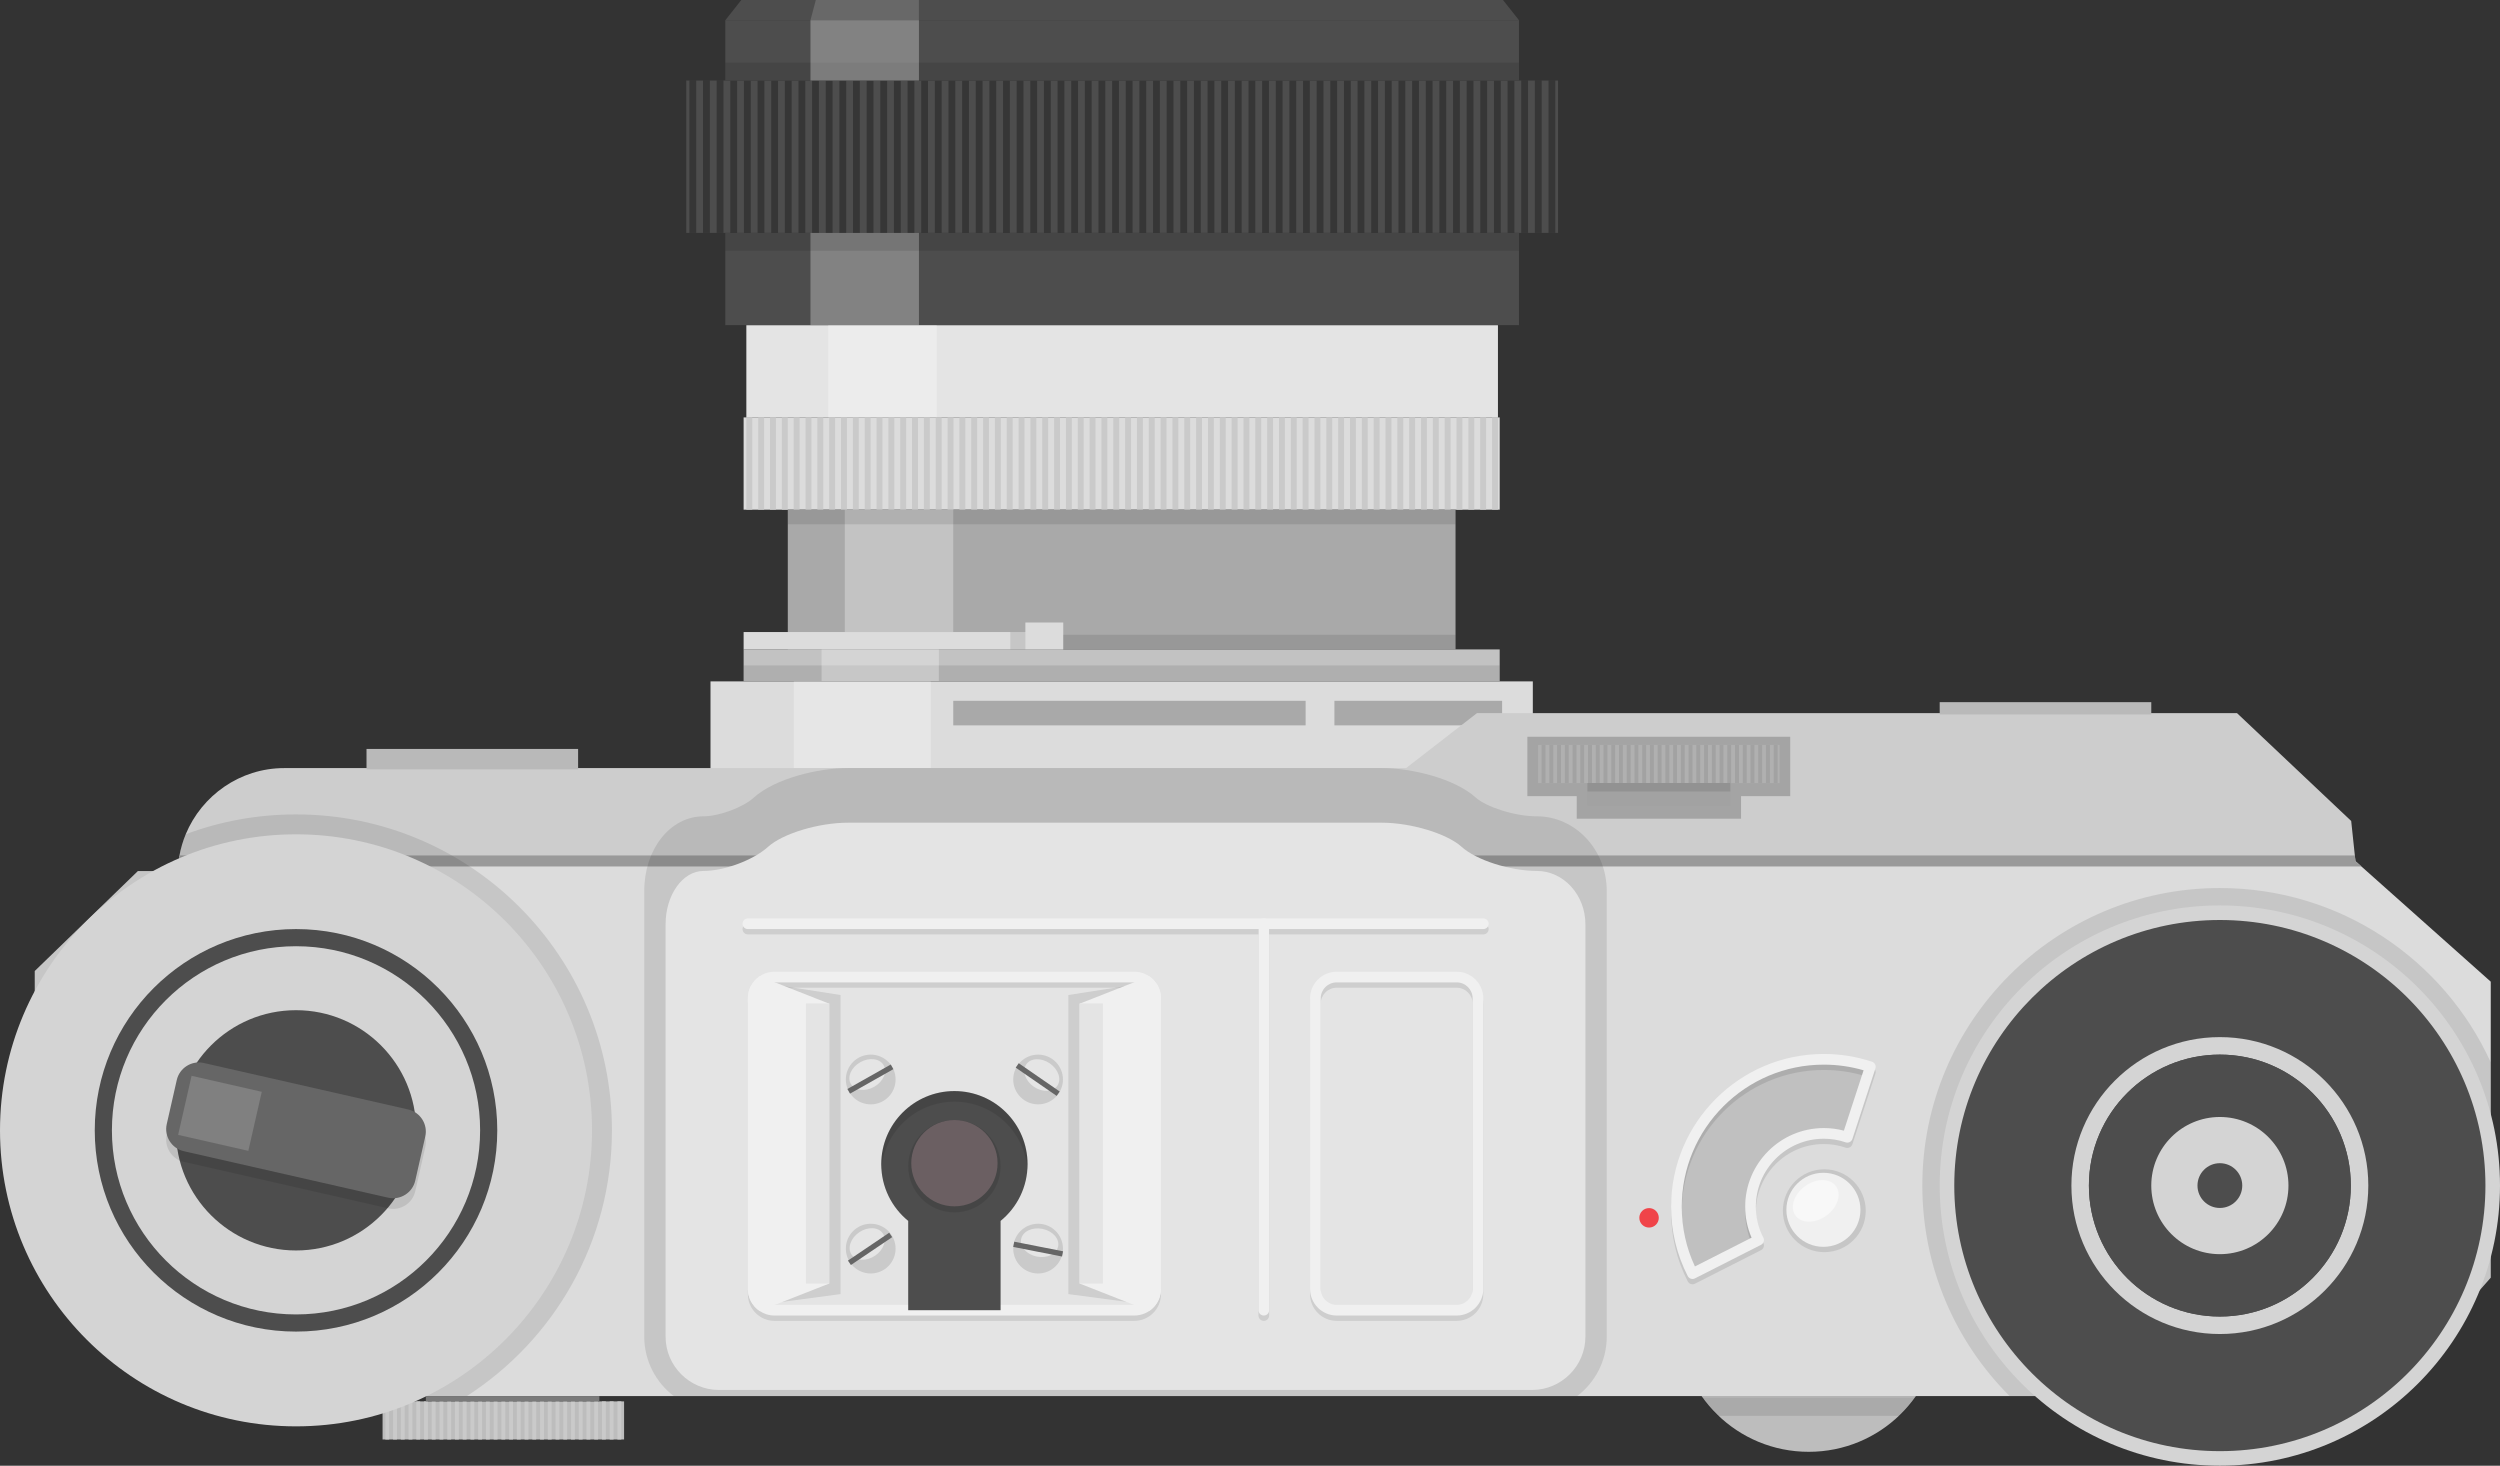 <?xml version="1.0" encoding="utf-8"?>
<!-- Generator: Adobe Illustrator 17.0.0, SVG Export Plug-In . SVG Version: 6.00 Build 0)  -->
<!DOCTYPE svg PUBLIC "-//W3C//DTD SVG 1.1//EN" "http://www.w3.org/Graphics/SVG/1.1/DTD/svg11.dtd">
<svg version="1.1" id="图层_2" xmlns="http://www.w3.org/2000/svg" xmlns:xlink="http://www.w3.org/1999/xlink" x="0px" y="0px"
	 width="234.584px" height="137.533px" viewBox="1.71 0.055 234.584 137.533" enable-background="new 1.71 0.055 234.584 137.533"
	 xml:space="preserve">
<rect x="1.71" y="0.055" width="234.584" height="137.533" fill="#333333" stroke="none"/>
<g id="Photo_camera">
	<g>
		<g>
			<g>
				<rect x="68.379" y="63.992" fill="#DCDCDC" width="77.161" height="8.253"/>
				<rect x="71.486" y="39.222" fill="#DCDCDC" width="70.946" height="8.658"/>
				<rect x="71.742" y="30.564" fill="#E4E4E4" width="70.526" height="8.658"/>
				<rect x="69.769" y="21.907" fill="#4D4D4D" width="74.473" height="8.658"/>
				<rect x="66.104" y="7.61" fill="#4D4D4D" width="81.802" height="14.297"/>
				<rect x="75.632" y="47.879" fill="#A9A9A9" width="62.656" height="13.113"/>
				<rect x="71.486" y="60.992" fill="#C2C2C2" width="70.946" height="3"/>
				<rect x="71.486" y="62.492" opacity="0.1" enable-background="new    " width="70.946" height="1.5"/>
				<g>
					<polygon fill="#DCDCDC" points="97.926,58.468 97.926,59.362 71.486,59.362 71.486,60.992 97.926,60.992 101.479,60.992 
						101.479,59.362 101.479,58.468 					"/>
					<rect x="96.511" y="59.362" opacity="0.1" enable-background="new    " width="1.415" height="1.631"/>
				</g>
				<rect x="76.195" y="63.992" opacity="0.3" fill="#FFFFFF" enable-background="new    " width="12.848" height="8.253"/>
				<rect x="78.802" y="60.992" opacity="0.3" fill="#FFFFFF" enable-background="new    " width="11.004" height="2.969"/>
				<rect x="80.98" y="47.879" opacity="0.3" fill="#FFFFFF" enable-background="new    " width="10.176" height="11.482"/>
				<rect x="79.426" y="30.564" opacity="0.3" fill="#FFFFFF" enable-background="new    " width="10.177" height="8.658"/>
				<rect x="77.76" y="21.907" opacity="0.3" fill="#FFFFFF" enable-background="new    " width="10.177" height="8.658"/>
				<g>
					<rect x="71.742" y="39.222" fill="#CACACA" width="0.556" height="8.658"/>
					<rect x="72.853" y="39.222" fill="#CACACA" width="0.555" height="8.658"/>
					<rect x="73.963" y="39.222" fill="#CACACA" width="0.556" height="8.658"/>
					<rect x="75.074" y="39.222" fill="#CACACA" width="0.556" height="8.658"/>
					<rect x="76.184" y="39.222" fill="#CACACA" width="0.556" height="8.658"/>
					<rect x="77.295" y="39.222" fill="#CACACA" width="0.555" height="8.658"/>
					<rect x="78.406" y="39.222" fill="#CACACA" width="0.555" height="8.658"/>
					<rect x="79.516" y="39.222" fill="#CACACA" width="0.555" height="8.658"/>
					<rect x="80.627" y="39.222" fill="#CACACA" width="0.555" height="8.658"/>
					<rect x="81.738" y="39.222" fill="#CACACA" width="0.555" height="8.658"/>
					<rect x="82.848" y="39.222" fill="#CACACA" width="0.555" height="8.658"/>
					<rect x="83.959" y="39.222" fill="#CACACA" width="0.555" height="8.658"/>
					<rect x="85.069" y="39.222" fill="#CACACA" width="0.556" height="8.658"/>
					<rect x="86.18" y="39.222" fill="#CACACA" width="0.555" height="8.658"/>
					<rect x="87.291" y="39.222" fill="#CACACA" width="0.556" height="8.658"/>
					<rect x="88.401" y="39.222" fill="#CACACA" width="0.556" height="8.658"/>
					<rect x="89.512" y="39.222" fill="#CACACA" width="0.555" height="8.658"/>
					<rect x="90.623" y="39.222" fill="#CACACA" width="0.556" height="8.658"/>
					<rect x="91.734" y="39.222" fill="#CACACA" width="0.555" height="8.658"/>
					<rect x="92.844" y="39.222" fill="#CACACA" width="0.555" height="8.658"/>
					<rect x="93.955" y="39.222" fill="#CACACA" width="0.555" height="8.658"/>
					<rect x="95.066" y="39.222" fill="#CACACA" width="0.555" height="8.658"/>
					<rect x="96.176" y="39.222" fill="#CACACA" width="0.555" height="8.658"/>
					<rect x="97.287" y="39.222" fill="#CACACA" width="0.555" height="8.658"/>
					<rect x="98.397" y="39.222" fill="#CACACA" width="0.555" height="8.658"/>
					<rect x="99.508" y="39.222" fill="#CACACA" width="0.556" height="8.658"/>
					<rect x="100.619" y="39.222" fill="#CACACA" width="0.556" height="8.658"/>
					<rect x="101.729" y="39.222" fill="#CACACA" width="0.556" height="8.658"/>
					<rect x="102.84" y="39.222" fill="#CACACA" width="0.555" height="8.658"/>
					<rect x="103.951" y="39.222" fill="#CACACA" width="0.555" height="8.658"/>
					<rect x="105.061" y="39.222" fill="#CACACA" width="0.555" height="8.658"/>
					<rect x="106.172" y="39.222" fill="#CACACA" width="0.555" height="8.658"/>
					<rect x="107.282" y="39.222" fill="#CACACA" width="0.555" height="8.658"/>
					<rect x="108.394" y="39.222" fill="#CACACA" width="0.555" height="8.658"/>
					<rect x="109.504" y="39.222" fill="#CACACA" width="0.555" height="8.658"/>
					<rect x="110.615" y="39.222" fill="#CACACA" width="0.555" height="8.658"/>
					<rect x="111.725" y="39.222" fill="#CACACA" width="0.555" height="8.658"/>
					<rect x="112.836" y="39.222" fill="#CACACA" width="0.556" height="8.658"/>
					<rect x="113.946" y="39.222" fill="#CACACA" width="0.556" height="8.658"/>
					<rect x="115.057" y="39.222" fill="#CACACA" width="0.555" height="8.658"/>
					<rect x="116.167" y="39.222" fill="#CACACA" width="0.556" height="8.658"/>
					<rect x="117.278" y="39.222" fill="#CACACA" width="0.556" height="8.658"/>
					<rect x="118.389" y="39.222" fill="#CACACA" width="0.555" height="8.658"/>
					<rect x="119.5" y="39.222" fill="#CACACA" width="0.555" height="8.658"/>
					<rect x="120.611" y="39.222" fill="#CACACA" width="0.555" height="8.658"/>
					<rect x="121.721" y="39.222" fill="#CACACA" width="0.555" height="8.658"/>
					<rect x="122.831" y="39.222" fill="#CACACA" width="0.556" height="8.658"/>
					<rect x="123.942" y="39.222" fill="#CACACA" width="0.555" height="8.658"/>
					<rect x="125.053" y="39.222" fill="#CACACA" width="0.555" height="8.658"/>
					<rect x="126.163" y="39.222" fill="#CACACA" width="0.556" height="8.658"/>
					<rect x="127.274" y="39.222" fill="#CACACA" width="0.556" height="8.658"/>
					<rect x="128.384" y="39.222" fill="#CACACA" width="0.556" height="8.658"/>
					<rect x="129.495" y="39.222" fill="#CACACA" width="0.555" height="8.658"/>
					<rect x="130.606" y="39.222" fill="#CACACA" width="0.555" height="8.658"/>
					<rect x="131.717" y="39.222" fill="#CACACA" width="0.554" height="8.658"/>
					<rect x="132.828" y="39.222" fill="#CACACA" width="0.555" height="8.658"/>
					<rect x="133.938" y="39.222" fill="#CACACA" width="0.555" height="8.658"/>
					<rect x="135.049" y="39.222" fill="#CACACA" width="0.555" height="8.658"/>
					<rect x="136.159" y="39.222" fill="#CACACA" width="0.556" height="8.658"/>
					<rect x="137.269" y="39.222" fill="#CACACA" width="0.556" height="8.658"/>
					<rect x="138.38" y="39.222" fill="#CACACA" width="0.556" height="8.658"/>
					<rect x="139.491" y="39.222" fill="#CACACA" width="0.556" height="8.658"/>
					<rect x="140.602" y="39.222" fill="#CACACA" width="0.556" height="8.658"/>
					<rect x="141.713" y="39.222" fill="#CACACA" width="0.555" height="8.658"/>
				</g>
				<g opacity="0.3">
					<rect x="66.398" y="7.61" width="0.639" height="14.297"/>
					<rect x="67.677" y="7.61" width="0.641" height="14.297"/>
					<rect x="68.956" y="7.61" width="0.641" height="14.297"/>
					<rect x="70.236" y="7.61" width="0.64" height="14.297"/>
					<rect x="71.515" y="7.61" width="0.641" height="14.297"/>
					<rect x="72.795" y="7.61" width="0.64" height="14.297"/>
					<rect x="74.075" y="7.61" width="0.64" height="14.297"/>
					<rect x="75.355" y="7.61" width="0.64" height="14.297"/>
					<rect x="76.634" y="7.61" width="0.639" height="14.297"/>
					<rect x="77.913" y="7.61" width="0.64" height="14.297"/>
					<rect x="79.193" y="7.61" width="0.64" height="14.297"/>
					<rect x="80.473" y="7.61" width="0.64" height="14.297"/>
					<rect x="81.751" y="7.61" width="0.641" height="14.297"/>
					<rect x="83.032" y="7.61" width="0.639" height="14.297"/>
					<rect x="84.311" y="7.61" width="0.64" height="14.297"/>
					<rect x="85.591" y="7.61" width="0.64" height="14.297"/>
					<rect x="86.871" y="7.61" width="0.64" height="14.297"/>
					<rect x="88.15" y="7.61" width="0.639" height="14.297"/>
					<rect x="89.43" y="7.61" width="0.639" height="14.297"/>
					<rect x="90.709" y="7.61" width="0.64" height="14.297"/>
					<rect x="91.99" y="7.61" width="0.639" height="14.297"/>
					<rect x="93.268" y="7.61" width="0.64" height="14.297"/>
					<rect x="94.548" y="7.61" width="0.639" height="14.297"/>
					<rect x="95.828" y="7.61" width="0.64" height="14.297"/>
					<rect x="97.106" y="7.61" width="0.641" height="14.297"/>
					<rect x="98.386" y="7.61" width="0.641" height="14.297"/>
					<rect x="99.666" y="7.61" width="0.64" height="14.297"/>
					<rect x="100.945" y="7.61" width="0.64" height="14.297"/>
					<rect x="102.226" y="7.61" width="0.64" height="14.297"/>
					<rect x="103.505" y="7.61" width="0.64" height="14.297"/>
					<rect x="104.785" y="7.61" width="0.639" height="14.297"/>
					<rect x="106.065" y="7.61" width="0.639" height="14.297"/>
					<rect x="107.343" y="7.61" width="0.64" height="14.297"/>
					<rect x="108.624" y="7.61" width="0.639" height="14.297"/>
					<rect x="109.903" y="7.61" width="0.64" height="14.297"/>
					<rect x="111.183" y="7.61" width="0.64" height="14.297"/>
					<rect x="112.463" y="7.61" width="0.64" height="14.297"/>
					<rect x="113.741" y="7.61" width="0.64" height="14.297"/>
					<rect x="115.021" y="7.61" width="0.641" height="14.297"/>
					<rect x="116.3" y="7.61" width="0.64" height="14.297"/>
					<rect x="117.58" y="7.61" width="0.64" height="14.297"/>
					<rect x="118.861" y="7.61" width="0.639" height="14.297"/>
					<rect x="120.14" y="7.61" width="0.639" height="14.297"/>
					<rect x="121.42" y="7.61" width="0.639" height="14.297"/>
					<rect x="122.698" y="7.61" width="0.64" height="14.297"/>
					<rect x="123.978" y="7.61" width="0.639" height="14.297"/>
					<rect x="125.258" y="7.61" width="0.64" height="14.297"/>
					<rect x="126.537" y="7.61" width="0.641" height="14.297"/>
					<rect x="127.817" y="7.61" width="0.64" height="14.297"/>
					<rect x="129.095" y="7.61" width="0.64" height="14.297"/>
					<rect x="130.376" y="7.61" width="0.64" height="14.297"/>
					<rect x="131.656" y="7.61" width="0.64" height="14.297"/>
					<rect x="132.935" y="7.61" width="0.639" height="14.297"/>
					<rect x="134.215" y="7.61" width="0.64" height="14.297"/>
					<rect x="135.494" y="7.61" width="0.64" height="14.297"/>
					<rect x="136.775" y="7.61" width="0.638" height="14.297"/>
					<rect x="138.053" y="7.61" width="0.64" height="14.297"/>
					<rect x="139.333" y="7.61" width="0.64" height="14.297"/>
					<rect x="140.612" y="7.61" width="0.64" height="14.297"/>
					<rect x="141.892" y="7.61" width="0.64" height="14.297"/>
					<rect x="143.172" y="7.61" width="0.64" height="14.297"/>
					<rect x="144.451" y="7.61" width="0.641" height="14.297"/>
					<rect x="145.73" y="7.61" width="0.641" height="14.297"/>
					<rect x="147.011" y="7.61" width="0.639" height="14.297"/>
				</g>
				<rect x="91.156" y="65.814" fill="#A9A9A9" width="33.064" height="2.305"/>
				<rect x="126.923" y="65.814" fill="#A9A9A9" width="15.736" height="2.305"/>
				<rect x="69.769" y="21.906" opacity="0.1" enable-background="new    " width="74.473" height="1.678"/>
				<rect x="69.769" y="1.953" fill="#4D4D4D" width="74.473" height="5.657"/>
				<polygon fill="#4D4D4D" points="71.269,0.055 142.741,0.055 144.242,1.954 69.769,1.954 				"/>
				<rect x="69.769" y="5.932" opacity="0.1" enable-background="new    " width="74.473" height="1.678"/>
				<rect x="75.632" y="47.879" opacity="0.1" enable-background="new    " width="62.656" height="1.375"/>
				<rect x="101.479" y="59.617" opacity="0.1" enable-background="new    " width="36.809" height="1.376"/>
				<rect x="77.76" y="1.953" opacity="0.3" fill="#FFFFFF" enable-background="new    " width="10.177" height="5.657"/>
				<polygon opacity="0.15" fill="#FFFFFF" enable-background="new    " points="87.937,1.954 77.76,1.954 78.26,0.055 
					87.937,0.055 				"/>
			</g>
			<rect x="37.608" y="131.552" fill="#BDBDBD" width="22.662" height="3.574"/>
			<g>
				<rect x="37.869" y="131.552" fill="#CACACA" width="0.363" height="3.574"/>
				<rect x="38.594" y="131.552" fill="#CACACA" width="0.363" height="3.574"/>
				<rect x="39.32" y="131.552" fill="#CACACA" width="0.363" height="3.574"/>
				<rect x="40.047" y="131.552" fill="#CACACA" width="0.363" height="3.574"/>
				<rect x="40.772" y="131.552" fill="#CACACA" width="0.363" height="3.574"/>
				<rect x="41.498" y="131.552" fill="#CACACA" width="0.364" height="3.574"/>
				<rect x="42.224" y="131.552" fill="#CACACA" width="0.363" height="3.574"/>
				<rect x="42.95" y="131.552" fill="#CACACA" width="0.363" height="3.574"/>
				<rect x="43.676" y="131.552" fill="#CACACA" width="0.364" height="3.574"/>
				<rect x="44.402" y="131.552" fill="#CACACA" width="0.362" height="3.574"/>
				<rect x="45.128" y="131.552" fill="#CACACA" width="0.362" height="3.574"/>
				<rect x="45.854" y="131.552" fill="#CACACA" width="0.362" height="3.574"/>
				<rect x="46.58" y="131.552" fill="#CACACA" width="0.362" height="3.574"/>
				<rect x="47.305" y="131.552" fill="#CACACA" width="0.363" height="3.574"/>
				<rect x="48.031" y="131.552" fill="#CACACA" width="0.362" height="3.574"/>
				<rect x="48.757" y="131.552" fill="#CACACA" width="0.364" height="3.574"/>
				<rect x="49.483" y="131.552" fill="#CACACA" width="0.364" height="3.574"/>
				<rect x="50.209" y="131.552" fill="#CACACA" width="0.363" height="3.574"/>
				<rect x="50.935" y="131.552" fill="#CACACA" width="0.363" height="3.574"/>
				<rect x="51.66" y="131.552" fill="#CACACA" width="0.363" height="3.574"/>
				<rect x="52.386" y="131.552" fill="#CACACA" width="0.363" height="3.574"/>
				<rect x="53.113" y="131.552" fill="#CACACA" width="0.362" height="3.574"/>
				<rect x="53.838" y="131.552" fill="#CACACA" width="0.362" height="3.574"/>
				<rect x="54.565" y="131.552" fill="#CACACA" width="0.362" height="3.574"/>
				<rect x="55.29" y="131.552" fill="#CACACA" width="0.363" height="3.574"/>
				<rect x="56.015" y="131.552" fill="#CACACA" width="0.363" height="3.574"/>
				<rect x="56.742" y="131.552" fill="#CACACA" width="0.363" height="3.574"/>
				<rect x="57.467" y="131.552" fill="#CACACA" width="0.364" height="3.574"/>
				<rect x="58.193" y="131.552" fill="#CACACA" width="0.363" height="3.574"/>
				<rect x="58.92" y="131.552" fill="#CACACA" width="0.364" height="3.574"/>
				<rect x="59.645" y="131.552" fill="#CACACA" width="0.363" height="3.574"/>
			</g>
			<path fill="#CDCDCD" d="M222.677,80.36H18.542c0.13-0.705,0.33-1.38,0.595-2.025c1.505-3.631,5.087-6.207,9.243-6.207h105.266
				l6.652-5.157h71.319l10.714,10.119L222.677,80.36z"/>
			<path fill="#DCDCDC" d="M235.426,92.169v27.774l-9.803,11.109H18.376L4.977,105.243L4.972,91.168l9.678-9.378h3.741
				c0.005-0.145,0.015-0.285,0.025-0.43c0.025-0.34,0.07-0.675,0.125-1.001h204.135l0.055,0.501l0.561,0.5L235.426,92.169z"/>
			<g>
				<path fill="#9A9A9A" d="M223.292,81.361H18.417c0.025-0.34,0.07-0.675,0.125-1.001h204.135l0.055,0.501L223.292,81.361z"/>
			</g>
			<g>
				<path opacity="0.1" enable-background="new    " d="M152.478,83.655v41.82c0,2.276-1.09,4.296-2.771,5.577H64.933
					c-1.686-1.28-2.771-3.306-2.771-5.577v-41.82c0-3.926,2.44-7.002,5.562-7.002c1.456,0,3.706-0.835,4.712-1.75
					c1.995-1.806,6.047-2.781,8.848-2.781h50.072c2.796,0,6.847,0.975,8.843,2.781c0.915,0.825,3.551,1.75,5.717,1.75
					C149.532,76.653,152.478,79.794,152.478,83.655z"/>
				<path fill="#E4E4E4" d="M145.917,81.779c-2.507,0-5.684-1.019-7.059-2.264c-1.376-1.245-4.751-2.264-7.502-2.264H81.283
					c-2.751,0-6.127,1.019-7.503,2.264s-4.102,2.264-6.059,2.264c-1.956,0-3.557,2.251-3.557,5.002v38.695
					c0,2.751,2.251,5.002,5.002,5.002h76.307c2.751,0,5.002-2.251,5.002-5.002V86.781C150.476,84.03,148.424,81.779,145.917,81.779z
					"/>
				<g opacity="0.1">
					<path d="M138.393,123.996h-11.254c-1.379,0-2.501-1.122-2.501-2.501V94.236c0-1.379,1.122-2.501,2.501-2.501h11.254
						c1.379,0,2.501,1.122,2.501,2.501v27.259C140.894,122.875,139.772,123.996,138.393,123.996z M127.139,92.736
						c-0.828,0-1.501,0.673-1.501,1.5v27.259c0,0.827,0.673,1.5,1.501,1.5h11.254c0.828,0,1.501-0.673,1.501-1.5V94.236
						c0-0.828-0.673-1.5-1.501-1.5H127.139z"/>
				</g>
				<g opacity="0.1">
					<path d="M108.147,123.996H74.386c-1.379,0-2.501-1.122-2.501-2.501V94.236c0-1.379,1.122-2.501,2.501-2.501h33.761
						c1.378,0,2.501,1.122,2.501,2.501v27.259C110.647,122.875,109.525,123.996,108.147,123.996z M74.385,92.736
						c-0.828,0-1.501,0.673-1.501,1.5v27.259c0,0.827,0.673,1.5,1.501,1.5h33.761c0.827,0,1.5-0.673,1.5-1.5V94.236
						c0-0.828-0.673-1.5-1.5-1.5"/>
				</g>
				<g>
					<path fill="#F0F0F0" d="M138.393,123.496h-11.254c-1.379,0-2.501-1.122-2.501-2.501V93.736c0-1.379,1.122-2.501,2.501-2.501
						h11.254c1.379,0,2.501,1.122,2.501,2.501v27.259C140.894,122.374,139.772,123.496,138.393,123.496z M127.139,92.235
						c-0.828,0-1.501,0.673-1.501,1.501v27.259c0,0.828,0.673,1.5,1.501,1.5h11.254c0.828,0,1.501-0.673,1.501-1.5V93.736
						c0-0.827-0.673-1.501-1.501-1.501H127.139z"/>
				</g>
				<g>
					<path fill="#F0F0F0" d="M108.148,91.234H74.387c-0.52,0-1.006,0.16-1.4,0.436c-0.665,0.449-1.101,1.21-1.101,2.065v27.259
						c0,0.86,0.436,1.615,1.095,2.071c0.401,0.27,0.886,0.431,1.407,0.431h33.761c1.375,0,2.501-1.121,2.501-2.501V93.736
						C110.649,92.36,109.523,91.234,108.148,91.234z M109.648,120.994c0,0.831-0.675,1.5-1.5,1.5H74.387
						c-0.831,0-1.501-0.67-1.501-1.5V93.735c0-0.825,0.67-1.5,1.501-1.5h33.761c0.825,0,1.5,0.675,1.5,1.5V120.994z"/>
				</g>
				<path fill="#4D4D4D" d="M98.129,109.298c0-3.791-3.073-6.864-6.864-6.864c-3.79,0-6.864,3.073-6.864,6.864
					c0,2.146,0.987,4.061,2.529,5.32v8.38h8.669v-8.38C97.143,113.358,98.129,111.443,98.129,109.298z"/>
				<circle opacity="0.1" enable-background="new    " cx="91.265" cy="109.485" r="4.335"/>
				<circle fill="#6B5F62" cx="91.266" cy="109.201" r="4.049"/>
				<g>
					<circle fill="#CACACA" cx="99.118" cy="117.217" r="2.334"/>
					
						<ellipse transform="matrix(-0.193 0.981 -0.981 -0.193 232.839 41.845)" opacity="0.5" fill="#FFFFFF" enable-background="new    " cx="99.217" cy="116.643" rx="1.327" ry="1.771"/>
					<g>
						
							<rect x="96.796" y="116.975" transform="matrix(-0.981 -0.193 0.193 -0.981 173.745 251.394)" fill="#666666" width="4.668" height="0.501"/>
					</g>
				</g>
				<g>
					<circle fill="#CACACA" cx="99.118" cy="101.347" r="2.334"/>
					
						<ellipse transform="matrix(-0.568 0.823 -0.823 -0.568 238.97 76.377)" opacity="0.5" fill="#FFFFFF" enable-background="new    " cx="99.451" cy="100.87" rx="1.327" ry="1.771"/>
					<g>
						
							<rect x="96.795" y="101.091" transform="matrix(-0.823 -0.568 0.568 -0.823 123.102 241.064)" fill="#666666" width="4.669" height="0.501"/>
					</g>
				</g>
				<g>
					<circle fill="#CACACA" cx="83.413" cy="117.217" r="2.334"/>
					
						<ellipse transform="matrix(0.56 0.829 -0.829 0.56 133.31 -17.464)" opacity="0.5" fill="#FFFFFF" enable-background="new    " cx="83.09" cy="116.72" rx="1.327" ry="1.771"/>
					<g>
						
							<rect x="81.083" y="116.981" transform="matrix(-0.829 0.56 -0.56 -0.829 218.153 167.712)" fill="#666666" width="4.669" height="0.501"/>
					</g>
				</g>
				<g>
					<circle fill="#CACACA" cx="83.413" cy="101.347" r="2.335"/>
					
						<ellipse transform="matrix(0.492 0.871 -0.871 0.492 130.026 -21.126)" opacity="0.5" fill="#FFFFFF" enable-background="new    " cx="83.114" cy="100.843" rx="1.326" ry="1.771"/>
					<g>
						
							<rect x="81.079" y="101.099" transform="matrix(-0.871 0.492 -0.492 -0.871 205.898 148.544)" fill="#666666" width="4.669" height="0.5"/>
					</g>
				</g>
				<g opacity="0.1">
					<path d="M120.298,123.996c-0.277,0-0.5-0.224-0.5-0.5V87.233c0-0.276,0.223-0.5,0.5-0.5s0.5,0.224,0.5,0.5v36.263
						C120.799,123.772,120.576,123.996,120.298,123.996z"/>
				</g>
				<g opacity="0.1">
					<path d="M140.894,87.734h-69.01c-0.276,0-0.5-0.224-0.5-0.5s0.224-0.5,0.5-0.5h69.01c0.277,0,0.501,0.224,0.501,0.5
						C141.394,87.51,141.17,87.734,140.894,87.734z"/>
				</g>
				<g>
					<path fill="#F0F0F0" d="M120.298,123.496c-0.277,0-0.5-0.224-0.5-0.501V86.733c0-0.277,0.223-0.5,0.5-0.5s0.5,0.224,0.5,0.5
						v36.262C120.799,123.273,120.576,123.496,120.298,123.496z"/>
				</g>
				<g>
					<path fill="#F0F0F0" d="M140.894,87.234h-69.01c-0.276,0-0.5-0.224-0.5-0.5c0-0.277,0.224-0.5,0.5-0.5h69.01
						c0.277,0,0.501,0.224,0.501,0.5C141.394,87.01,141.17,87.234,140.894,87.234z"/>
				</g>
				<g>
					<g>
						<polygon opacity="0.1" enable-background="new    " points="80.579,121.485 72.963,122.496 72.963,92.235 80.579,93.421 
													"/>
						<path fill="#F0F0F0" d="M79.518,94.235v26.259l-5.087,2l-1.451,0.57c-0.659-0.455-1.095-1.211-1.095-2.071V93.734
							c0-0.856,0.436-1.616,1.101-2.065l1.445,0.565L79.518,94.235z"/>
					</g>
					<rect x="77.338" y="94.208" fill="#E4E4E4" width="2.179" height="26.287"/>
				</g>
				<g>
					<g>
						<polygon opacity="0.1" enable-background="new    " points="101.956,121.485 109.571,122.496 109.571,92.235 101.956,93.421 
													"/>
						<path fill="#F0F0F0" d="M103.016,94.235v26.259l5.087,2l1.45,0.57c0.66-0.455,1.095-1.211,1.095-2.071V93.734
							c0-0.856-0.436-1.616-1.1-2.065l-1.445,0.565L103.016,94.235z"/>
					</g>
					<rect x="103.018" y="94.208" fill="#E4E4E4" width="2.179" height="26.287"/>
				</g>
				<path opacity="0.1" enable-background="new    " d="M98.13,109.295c0,0.17-0.004,0.34-0.02,0.51
					c-0.25-3.561-3.221-6.372-6.842-6.372c-3.626,0-6.598,2.811-6.848,6.372c-0.015-0.17-0.02-0.34-0.02-0.51
					c0-3.791,3.076-6.862,6.868-6.862C95.055,102.432,98.13,105.504,98.13,109.295z"/>
			</g>
			<path opacity="0.1" enable-background="new    " d="M59.131,106.119c0,10.464-5.422,19.662-13.615,24.934h-27.14L4.977,105.244
				L4.972,91.169l9.678-9.378h3.741c0.04-1.22,0.305-2.386,0.745-3.456c3.221-1.206,6.707-1.861,10.348-1.861
				C45.857,76.474,59.131,89.748,59.131,106.119z"/>
			<path fill="#D4D4D4" d="M1.71,106.118c0,15.34,12.436,27.777,27.776,27.777s27.776-12.436,27.776-27.777
				S44.826,78.342,29.486,78.342S1.71,90.778,1.71,106.118"/>
			<circle fill="#4D4D4D" cx="29.486" cy="106.118" r="18.885"/>
			<circle fill="#D4D4D4" cx="29.486" cy="106.118" r="17.275"/>
			<circle fill="#4D4D4D" cx="29.486" cy="106.118" r="11.273"/>
			<path opacity="0.1" enable-background="new    " d="M235.426,99.737v20.207l-9.803,11.109h-35.347
				c-5.057-5.051-8.188-12.034-8.188-19.752c0-15.42,12.499-27.92,27.919-27.92C221.301,83.382,231.03,90.089,235.426,99.737z"/>
			<circle fill="#D4D4D4" cx="210.007" cy="111.301" r="26.287"/>
			<circle fill="#4D4D4D" cx="210.007" cy="111.302" r="24.92"/>
			<path fill="#D4D4D4" d="M210.007,97.371c-7.693,0-13.93,6.237-13.93,13.93s6.237,13.93,13.93,13.93s13.93-6.237,13.93-13.93
				C223.937,103.608,217.7,97.371,210.007,97.371z M210.007,123.59c-6.787,0-12.289-5.502-12.289-12.289
				c0-6.788,5.502-12.289,12.289-12.289s12.29,5.502,12.29,12.289S216.795,123.59,210.007,123.59z"/>
			<circle fill="#4D4D4D" cx="210.008" cy="111.302" r="12.289"/>
			<path fill="#BDBDBD" d="M181.488,131.052c-0.435,0.625-0.93,1.205-1.475,1.736c-2.211,2.166-5.241,3.496-8.583,3.496
				c-3.341,0-6.372-1.33-8.583-3.496c-0.545-0.53-1.04-1.111-1.475-1.736H181.488L181.488,131.052z"/>
			<circle fill="#D4D4D4" cx="210.008" cy="111.302" r="6.436"/>
			<circle fill="#4D4D4D" cx="210.008" cy="111.302" r="2.101"/>
			<g>
				<path opacity="0.1" enable-background="new    " d="M40.674,111.84c-0.259,1.139-1.401,1.858-2.54,1.599l-19.18-4.363
					c-1.138-0.259-1.857-1.402-1.598-2.54l0.941-4.138c0.259-1.139,1.402-1.857,2.54-1.599l19.18,4.363
					c1.138,0.259,1.857,1.401,1.598,2.54L40.674,111.84z"/>
				<path fill="#666666" d="M40.674,110.839c-0.259,1.139-1.401,1.858-2.54,1.599l-19.18-4.363
					c-1.138-0.258-1.857-1.402-1.598-2.539l0.941-4.138c0.259-1.139,1.402-1.858,2.54-1.599l19.18,4.363
					c1.138,0.258,1.857,1.401,1.598,2.54L40.674,110.839z"/>
				
					<rect x="19.513" y="101.122" transform="matrix(0.222 -0.975 0.975 0.222 -84.501 103.12)" fill="#808080" width="5.683" height="6.756"/>
			</g>
			<rect x="41.669" y="131.052" fill="#7A7A7A" width="16.282" height="0.5"/>
			<path opacity="0.1" enable-background="new    " d="M181.488,131.176c-0.435,0.626-0.93,1.206-1.475,1.736h-17.166
				c-0.545-0.531-1.04-1.111-1.475-1.736H181.488z"/>
			<g>
				<path fill="#C0C0C0" d="M177.211,100.157l-2.159,6.613c-0.691-0.239-1.434-0.365-2.208-0.365c-3.792,0-6.877,3.085-6.877,6.878
					c0,1.126,0.273,2.19,0.76,3.133l-6.205,3.15c-0.964-1.886-1.508-4.019-1.508-6.283c0-7.638,6.192-13.829,13.829-13.829
					C174.37,99.454,175.839,99.701,177.211,100.157z"/>
				<path opacity="0.1" enable-background="new    " d="M160.523,120.567c-0.182,0-0.357-0.1-0.446-0.273
					c-1.037-2.027-1.562-4.218-1.562-6.511c0-7.901,6.428-14.329,14.329-14.329c1.547,0,3.069,0.245,4.525,0.728
					c0.261,0.087,0.402,0.368,0.317,0.63l-2.159,6.614c-0.042,0.128-0.133,0.233-0.253,0.293c-0.119,0.059-0.26,0.069-0.386,0.025
					c-0.647-0.224-1.335-0.338-2.044-0.338c-3.516,0-6.377,2.861-6.377,6.377c0,1.021,0.236,1.998,0.705,2.904
					c0.061,0.119,0.072,0.257,0.031,0.384s-0.131,0.232-0.25,0.292l-6.204,3.15C160.676,120.549,160.599,120.567,160.523,120.567z
					 M172.844,100.454c-7.35,0-13.329,5.98-13.329,13.329c0,1.965,0.415,3.849,1.234,5.607l5.318-2.699
					c-0.399-0.919-0.601-1.894-0.601-2.908c0-4.068,3.31-7.378,7.378-7.378c0.646,0,1.278,0.082,1.884,0.244l1.85-5.665
					C175.37,100.632,174.116,100.454,172.844,100.454z"/>
				<path fill="#F0F0F0" d="M160.523,120.066c-0.182,0-0.357-0.1-0.446-0.272c-1.037-2.028-1.562-4.218-1.562-6.511
					c0-7.901,6.428-14.33,14.329-14.33c1.547,0,3.069,0.245,4.525,0.729c0.261,0.087,0.402,0.368,0.317,0.63l-2.159,6.614
					c-0.042,0.127-0.133,0.233-0.253,0.293c-0.119,0.059-0.26,0.068-0.386,0.025c-0.647-0.224-1.335-0.338-2.044-0.338
					c-3.516,0-6.377,2.86-6.377,6.377c0,1.021,0.236,1.998,0.705,2.904c0.061,0.118,0.072,0.256,0.031,0.383
					c-0.041,0.126-0.131,0.232-0.25,0.292l-6.204,3.15C160.676,120.049,160.599,120.066,160.523,120.066z M172.844,99.954
					c-7.35,0-13.329,5.98-13.329,13.329c0,1.965,0.415,3.849,1.234,5.607l5.318-2.7c-0.399-0.919-0.601-1.894-0.601-2.907
					c0-4.068,3.31-7.378,7.378-7.378c0.646,0,1.278,0.082,1.884,0.244l1.85-5.665C175.37,100.132,174.116,99.954,172.844,99.954z"/>
			</g>
			<circle fill="#F04449" cx="156.447" cy="114.328" r="0.914"/>
			<circle opacity="0.1" enable-background="new    " cx="172.892" cy="113.661" r="3.889"/>
			<circle fill="#F0F0F0" cx="172.807" cy="113.576" r="3.474"/>
			
				<ellipse transform="matrix(0.588 0.809 -0.809 0.588 162.044 -92.81)" opacity="0.5" fill="#FFFFFF" enable-background="new    " cx="172.156" cy="112.712" rx="1.709" ry="2.35"/>
			<rect x="146.03" y="69.958" fill="#DCDCDC" width="22.662" height="3.574"/>
			<g>
				<rect x="146.368" y="69.958" fill="#CACACA" width="0.363" height="3.574"/>
				<rect x="147.093" y="69.958" fill="#CACACA" width="0.363" height="3.574"/>
				<rect x="147.819" y="69.958" fill="#CACACA" width="0.364" height="3.574"/>
				<rect x="148.546" y="69.958" fill="#CACACA" width="0.362" height="3.574"/>
				<rect x="149.271" y="69.958" fill="#CACACA" width="0.364" height="3.574"/>
				<rect x="149.997" y="69.958" fill="#CACACA" width="0.363" height="3.574"/>
				<rect x="150.723" y="69.958" fill="#CACACA" width="0.363" height="3.574"/>
				<rect x="151.449" y="69.958" fill="#CACACA" width="0.363" height="3.574"/>
				<rect x="152.175" y="69.958" fill="#CACACA" width="0.364" height="3.574"/>
				<rect x="152.901" y="69.958" fill="#CACACA" width="0.362" height="3.574"/>
				<rect x="153.627" y="69.958" fill="#CACACA" width="0.361" height="3.574"/>
				<rect x="154.353" y="69.958" fill="#CACACA" width="0.362" height="3.574"/>
				<rect x="155.078" y="69.958" fill="#CACACA" width="0.363" height="3.574"/>
				<rect x="155.804" y="69.958" fill="#CACACA" width="0.363" height="3.574"/>
				<rect x="156.53" y="69.958" fill="#CACACA" width="0.363" height="3.574"/>
				<rect x="157.256" y="69.958" fill="#CACACA" width="0.363" height="3.574"/>
				<rect x="157.982" y="69.958" fill="#CACACA" width="0.364" height="3.574"/>
				<rect x="158.708" y="69.958" fill="#CACACA" width="0.363" height="3.574"/>
				<rect x="159.434" y="69.958" fill="#CACACA" width="0.363" height="3.574"/>
				<rect x="160.159" y="69.958" fill="#CACACA" width="0.363" height="3.574"/>
				<rect x="160.886" y="69.958" fill="#CACACA" width="0.362" height="3.574"/>
				<rect x="161.612" y="69.958" fill="#CACACA" width="0.363" height="3.574"/>
				<rect x="162.337" y="69.958" fill="#CACACA" width="0.362" height="3.574"/>
				<rect x="163.063" y="69.958" fill="#CACACA" width="0.363" height="3.574"/>
				<rect x="163.789" y="69.958" fill="#CACACA" width="0.363" height="3.574"/>
				<rect x="164.514" y="69.958" fill="#CACACA" width="0.363" height="3.574"/>
				<rect x="165.24" y="69.958" fill="#CACACA" width="0.363" height="3.574"/>
				<rect x="165.966" y="69.958" fill="#CACACA" width="0.364" height="3.574"/>
				<rect x="166.692" y="69.958" fill="#CACACA" width="0.364" height="3.574"/>
				<rect x="167.419" y="69.958" fill="#CACACA" width="0.363" height="3.574"/>
				<rect x="168.144" y="69.958" fill="#CACACA" width="0.364" height="3.574"/>
			</g>
			<rect x="150.661" y="73.532" fill="#CACACA" width="13.419" height="2.116"/>
			<rect x="150.661" y="73.532" opacity="0.1" enable-background="new    " width="13.419" height="0.791"/>
			<g>
				<rect x="183.72" y="65.942" fill="#CDCDCD" width="19.851" height="1.152"/>
				<rect x="183.72" y="65.942" opacity="0.1" enable-background="new    " width="19.851" height="1.152"/>
			</g>
			<g>
				<rect x="36.104" y="70.332" fill="#CDCDCD" width="19.851" height="1.914"/>
				<rect x="36.104" y="70.332" opacity="0.1" enable-background="new    " width="19.851" height="1.914"/>
			</g>
		</g>
		<polygon opacity="0.2" enable-background="new    " points="169.693,69.188 145.03,69.188 145.03,74.761 149.66,74.761 
			149.66,76.877 165.08,76.877 165.08,74.761 169.693,74.761 		"/>
	</g>
</g>
</svg>
